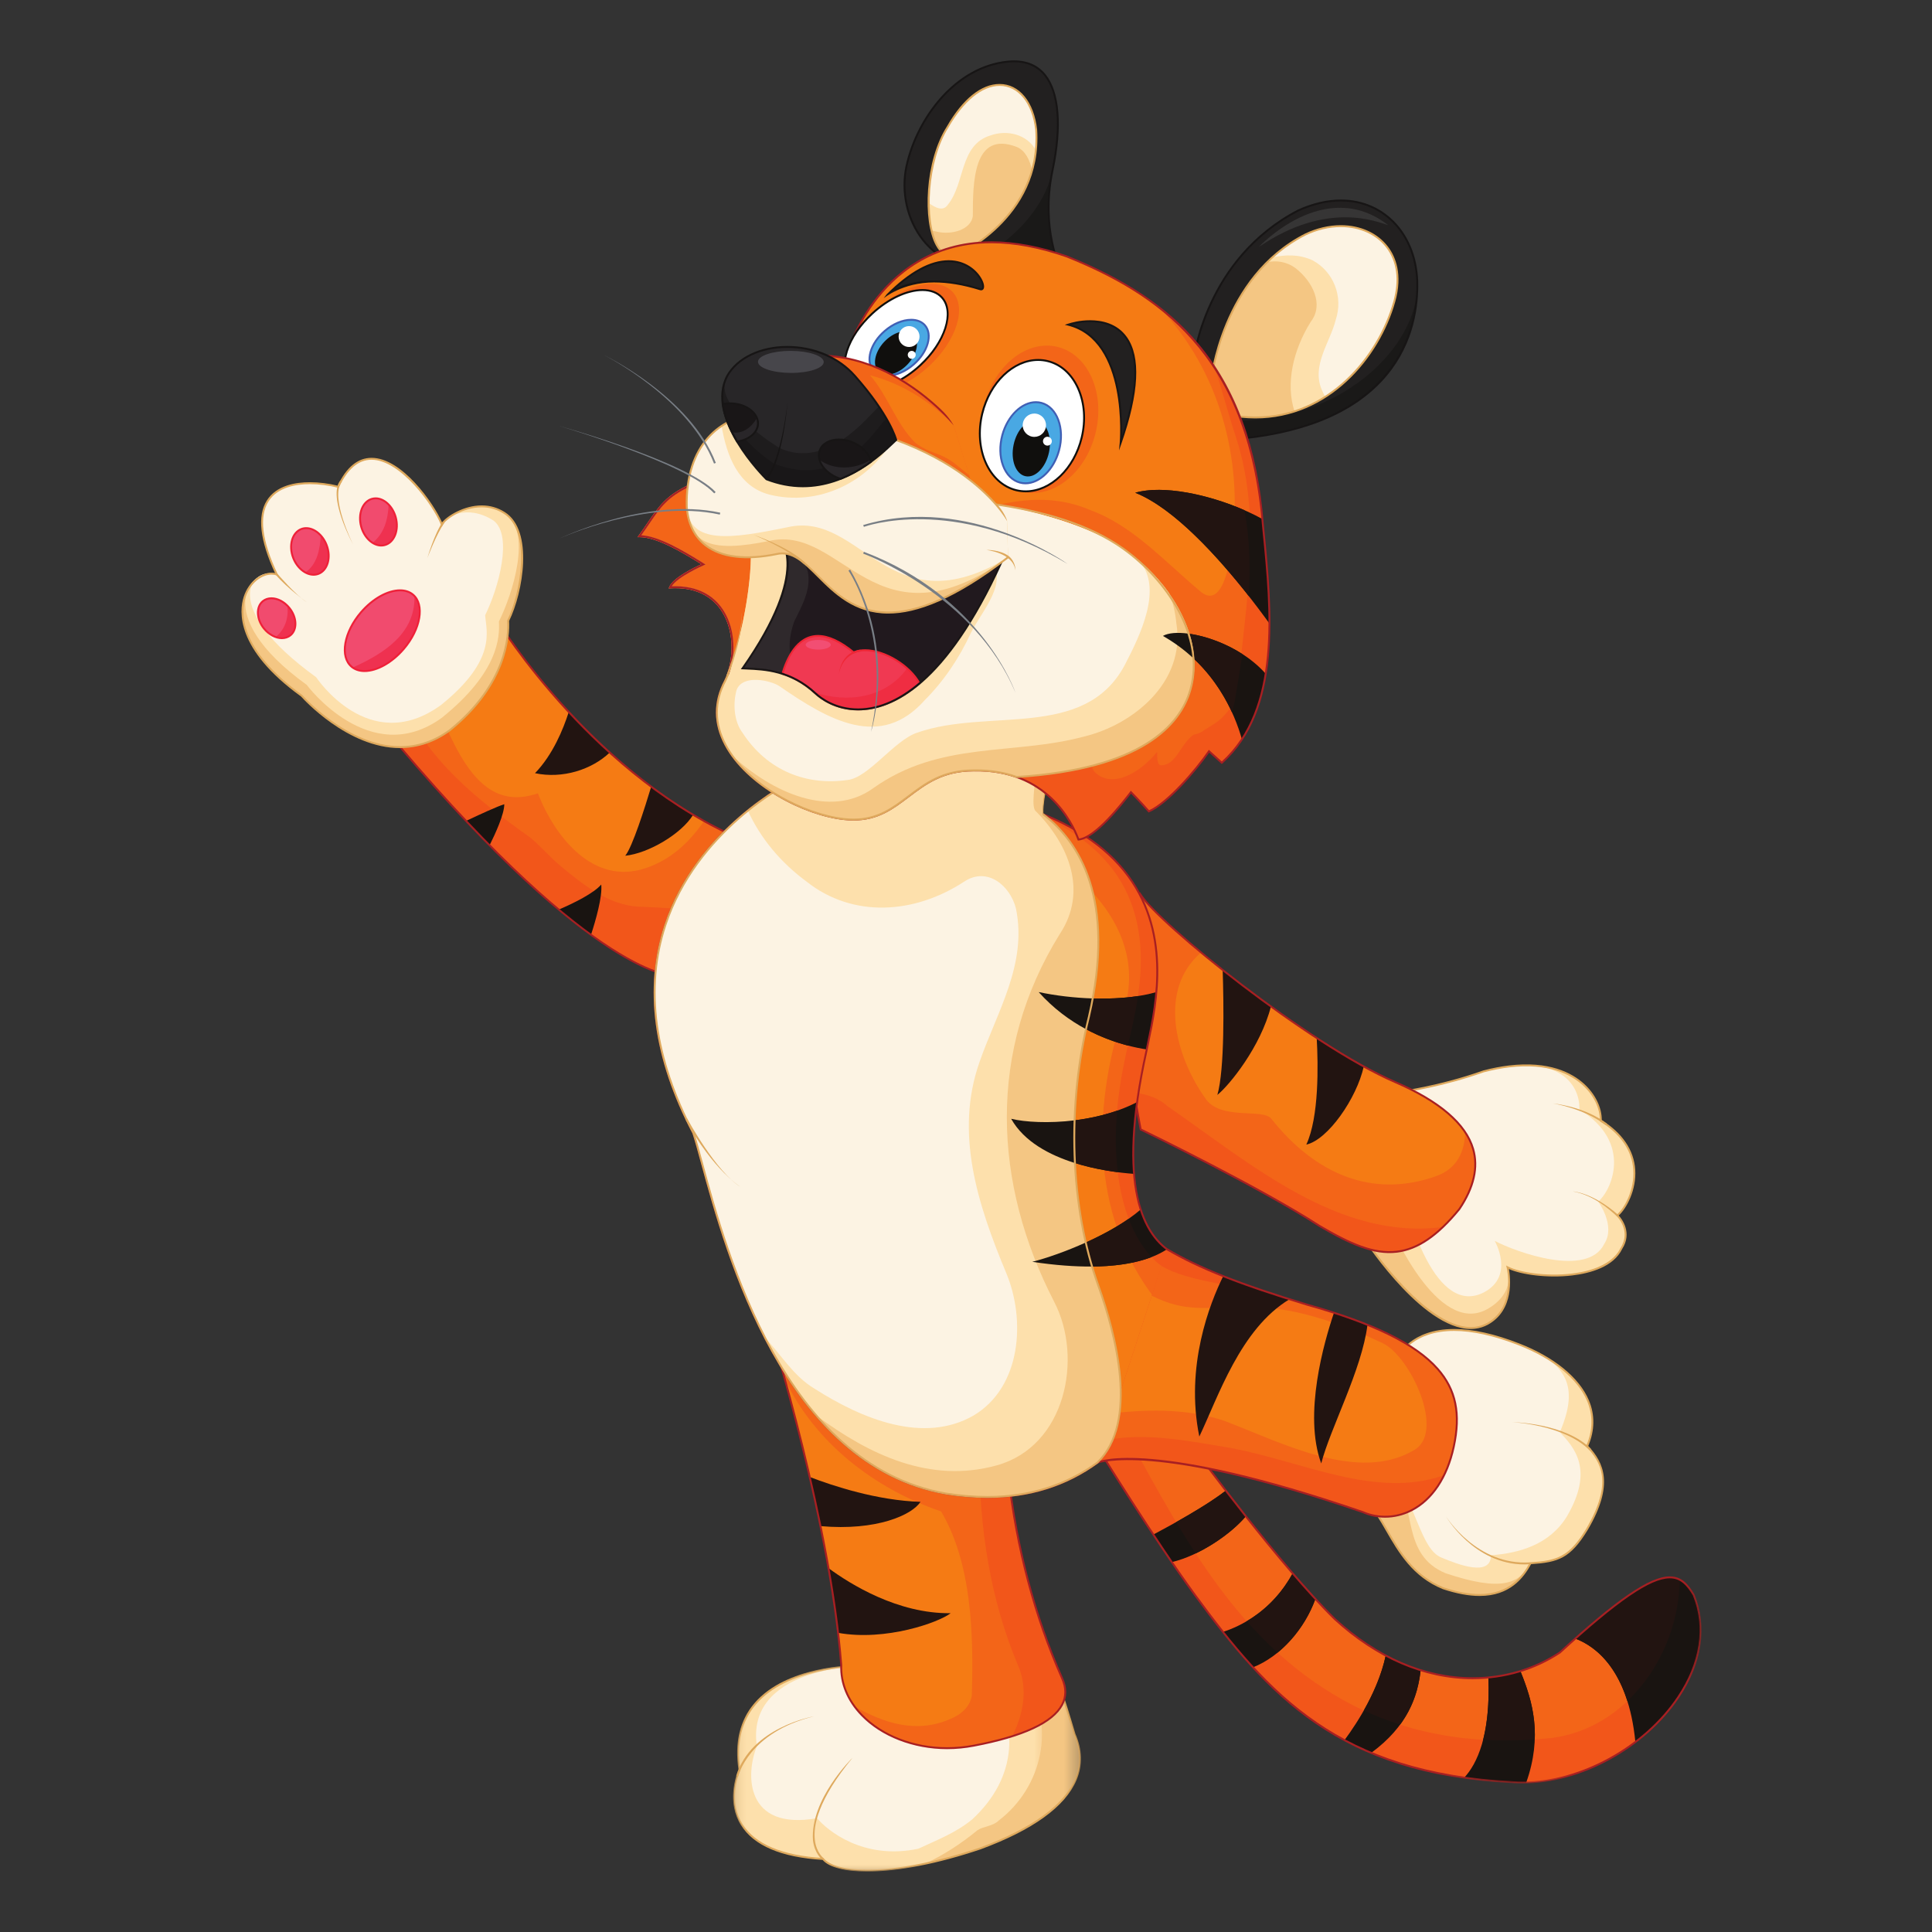 <svg width="128" height="128" viewBox="0 0 128 128" fill="none" xmlns="http://www.w3.org/2000/svg">
<rect x="0" y="0" width="128" height="128" fill="#333333" stroke="none"/>
<path d="M90.434 82.112C90.434 82.112 95.249 89.476 98.539 87.713C100.543 86.617 99.882 83.964 99.882 83.964C101.341 84.728 106.325 84.981 107.419 82.714C108.192 81.51 107.155 80.525 107.155 80.525C108.01 79.825 109.655 76.466 106.058 74.251C106.097 72.453 103.901 69.514 98.294 70.98C95.286 72.047 92.676 72.361 92.676 72.361C92.96 74.719 90.434 82.112 90.434 82.112Z" fill="#F4C683"/>
<path d="M92.148 81.264C92.148 81.264 95.203 88.519 98.492 86.756C100.496 85.661 99.881 83.964 99.881 83.964C101.34 84.728 106.325 84.981 107.418 82.714C108.192 81.51 107.155 80.525 107.155 80.525C108.01 79.825 109.655 76.466 106.057 74.251C106.097 72.453 103.901 69.514 98.294 70.98C95.286 72.047 92.675 72.361 92.675 72.361C92.96 74.719 92.148 81.264 92.148 81.264Z" fill="#FDE0AC"/>
<path d="M93.284 80.25C93.284 80.25 95.064 87.364 98.354 85.601C100.358 84.505 99.03 82.212 99.03 82.212C100.489 82.975 105.198 84.668 106.292 82.401C107.065 81.198 105.884 79.61 105.884 79.61C106.739 78.908 108.24 75.72 104.641 73.505C104.682 71.707 103.099 69.708 98.294 70.98C95.286 72.047 92.676 72.361 92.676 72.361C92.96 74.719 93.284 80.25 93.284 80.25Z" fill="#FCF3E3"/>
<path d="M90.504 82.104C90.795 82.539 94.69 88.271 97.725 87.905C97.999 87.872 98.264 87.788 98.51 87.656C100.447 86.597 99.827 84.005 99.82 83.979L99.785 83.841L99.911 83.908C100.658 84.299 102.449 84.58 104.155 84.375C105.793 84.178 106.932 83.578 107.361 82.687C108.101 81.534 107.121 80.581 107.111 80.571L107.059 80.521L107.115 80.476C107.61 80.07 108.301 78.841 108.21 77.496C108.125 76.236 107.37 75.133 106.024 74.306L105.993 74.286L105.994 74.25C106.012 73.437 105.587 72.557 104.858 71.896C104.074 71.185 102.591 70.403 99.98 70.717C99.448 70.781 98.886 70.891 98.309 71.041C95.59 72.006 93.162 72.36 92.746 72.416C92.975 74.769 90.7 81.525 90.504 82.104ZM97.74 88.031C94.523 88.419 90.549 82.403 90.38 82.147L90.363 82.121L90.373 82.092C90.399 82.018 92.891 74.685 92.613 72.369L92.605 72.305L92.669 72.298C92.694 72.295 95.306 71.972 98.273 70.92C98.86 70.766 99.428 70.656 99.965 70.592C102.623 70.271 104.14 71.073 104.944 71.802C105.689 72.477 106.128 73.377 106.122 74.216C107.484 75.064 108.25 76.195 108.338 77.488C108.428 78.832 107.758 80.068 107.246 80.529C107.446 80.751 108.165 81.67 107.472 82.749C106.899 83.936 105.36 84.358 104.171 84.501C102.523 84.7 100.792 84.447 99.97 84.077C100.07 84.628 100.338 86.802 98.57 87.769C98.31 87.908 98.031 87.996 97.74 88.031Z" fill="#DEA95D"/>
<path d="M75.574 74.827C75.574 74.827 83.346 78.581 87.422 81.222C91.007 83.325 93.409 84.117 96.684 80.106C98.713 77.1 98.1 74.142 92.424 71.686C86.746 69.231 76.668 61.163 75.518 59.195C72.681 60.248 75.574 74.827 75.574 74.827Z" fill="#F2561A"/>
<path d="M92.423 71.686C86.746 69.231 76.668 61.163 75.518 59.195C73.415 59.976 74.461 68.192 75.142 72.389C75.955 72.487 76.773 72.75 77.325 73.27C82.885 77.117 88.696 82.191 95.597 81.291C95.95 80.954 96.311 80.563 96.684 80.106C98.713 77.1 98.1 74.142 92.423 71.686Z" fill="#F36518"/>
<path d="M79.82 72.713C80.776 74.264 83.62 73.409 84.216 74.106C87.088 77.732 90.882 79.453 95.18 77.91C96.567 77.403 97.028 76.271 97.079 75.017C96.302 73.841 94.811 72.719 92.424 71.686C88.776 70.109 83.313 66.216 79.568 63.111C76.743 65.543 77.829 69.887 79.82 72.713Z" fill="#F57B14"/>
<path d="M90.353 70.658C89.366 70.115 88.311 69.473 87.236 68.773C87.336 70.555 87.395 74.005 86.547 75.832C87.969 75.52 89.881 72.776 90.353 70.658Z" fill="#221411"/>
<path d="M84.201 66.688C83.093 65.889 82.011 65.07 81.006 64.275C81.076 66.456 81.144 70.852 80.653 72.542C81.472 71.879 83.52 69.342 84.201 66.688Z" fill="#221411"/>
<path d="M75.63 74.784C76.153 75.038 83.548 78.636 87.457 81.168C89.472 82.351 91.026 83.047 92.537 82.865C93.907 82.7 95.209 81.811 96.634 80.067C97.583 78.66 97.888 77.337 97.537 76.136C97.056 74.489 95.326 73.012 92.398 71.745C86.724 69.291 76.741 61.268 75.492 59.274C72.879 60.42 75.485 74.034 75.63 74.784ZM92.552 82.992C91.006 83.178 89.431 82.473 87.39 81.276C83.362 78.666 75.624 74.922 75.546 74.885L75.518 74.871L75.512 74.84C75.392 74.243 72.642 60.196 75.496 59.136L75.546 59.117L75.573 59.163C76.684 61.064 86.746 69.161 92.449 71.629C95.413 72.91 97.166 74.415 97.659 76.101C98.02 77.339 97.711 78.699 96.737 80.142C95.286 81.918 93.957 82.823 92.552 82.992Z" fill="#A81F22"/>
<path d="M107.112 80.572C106.621 80.123 105.597 79.19 104.211 78.934C104.211 78.934 105.497 78.995 107.198 80.478L107.112 80.572Z" fill="#DEA95D"/>
<path d="M106.39 74.548C104.914 73.415 102.901 73.108 102.88 73.105C102.88 73.105 104.966 73.294 106.468 74.446L106.39 74.548Z" fill="#DEA95D"/>
<mask id="mask0_25_100" style="mask-type:alpha" maskUnits="userSpaceOnUse" x="48" y="110" width="24" height="14">
<path d="M48.4 110.269H71.728V123.998H48.4V110.269Z" fill="black"/>
</mask>
<g mask="url(#mask0_25_100)">
<path d="M57.006 110.376C57.006 110.376 47.911 110.185 48.992 117.245C48.229 119.09 48.102 122.778 54.525 123.16C55.416 124.225 59.296 124.369 64.957 122.46C70.109 120.552 72.525 117.945 71.19 114.892C70.363 112.094 70.105 111.559 70.105 111.559L57.006 110.376Z" fill="#F4C683"/>
</g>
<mask id="mask1_25_100" style="mask-type:alpha" maskUnits="userSpaceOnUse" x="48" y="110" width="22" height="14">
<path d="M48.4 110.269H69.136V123.998H48.4V110.269Z" fill="black"/>
</mask>
<g mask="url(#mask1_25_100)">
<path d="M66.165 120.616C69.07 118.408 69.957 114.291 67.955 111.365L57.006 110.376C57.006 110.376 47.911 110.185 48.992 117.245C48.229 119.09 48.102 122.778 54.525 123.16C55.207 123.975 57.64 124.249 61.281 123.479C62.512 122.902 63.682 122.146 64.766 121.252C65.147 120.997 65.783 120.997 66.165 120.616Z" fill="#FDE0AC"/>
</g>
<path d="M65.484 111.206L57.006 110.376C57.006 110.376 49.368 110.466 50.145 115.704C49.382 117.549 49.368 121.301 54.133 120.461C54.813 121.276 57.203 123.252 60.843 122.482C62.076 121.905 63.336 121.427 64.419 120.532C67.477 117.696 67.484 114.132 65.484 111.206Z" fill="#FCF3E3"/>
<mask id="mask2_25_100" style="mask-type:alpha" maskUnits="userSpaceOnUse" x="48" y="110" width="24" height="14">
<path d="M48.4 110.269H71.728V123.998H48.4V110.269Z" fill="black"/>
</mask>
<g mask="url(#mask2_25_100)">
<path d="M56.937 110.439C56.453 110.439 52.154 110.508 50.088 112.917C49.134 114.027 48.787 115.48 49.055 117.236L49.058 117.253L49.051 117.269C48.855 117.742 48.288 119.399 49.196 120.849C50.03 122.18 51.824 122.936 54.529 123.096L54.557 123.098L54.575 123.119C54.98 123.604 56.004 123.872 57.458 123.872C59.465 123.872 62.121 123.349 64.937 122.4C68.36 121.132 70.47 119.611 71.205 117.881C71.605 116.94 71.58 115.943 71.131 114.917C70.419 112.508 70.127 111.771 70.062 111.619L57.001 110.439C57.001 110.439 56.979 110.439 56.937 110.439ZM57.458 123.998C55.986 123.998 54.937 123.723 54.495 123.222C51.761 123.056 49.942 122.28 49.088 120.917C48.158 119.431 48.72 117.745 48.926 117.237C48.657 115.451 49.016 113.97 49.99 112.834C52.094 110.382 56.448 110.313 56.937 110.313C56.983 110.313 57.008 110.313 57.008 110.313L70.147 111.498L70.162 111.531C70.173 111.554 70.431 112.102 71.251 114.874C71.711 115.926 71.737 116.956 71.323 117.932C70.572 119.694 68.439 121.238 64.978 122.52C62.149 123.474 59.478 123.998 57.458 123.998Z" fill="#DEA95D"/>
</g>
<path d="M44.837 64.674C44.837 64.674 39.495 65.212 25.162 47.884C28.216 44.972 32.625 40.621 32.625 40.621C32.625 40.621 38.986 51.416 49.416 55.742C47.72 59.389 44.837 64.674 44.837 64.674Z" fill="#F2561A"/>
<path d="M32.625 40.621C32.625 40.621 29.48 43.724 26.664 46.443C28.244 50.312 31.686 53.045 35.127 55.488C35.89 56.123 36.399 56.759 37.162 57.395C38.689 58.668 40.342 59.94 42.25 60.067C43.901 60.119 45.509 60.253 47.11 60.388C47.897 58.866 48.749 57.177 49.416 55.742C38.986 51.416 32.625 40.621 32.625 40.621Z" fill="#F36518"/>
<path d="M35.636 52.562C36.781 55.488 39.325 58.668 42.759 57.523C44.48 56.949 45.673 55.793 46.645 54.398C37.87 49.523 32.625 40.621 32.625 40.621C32.625 40.621 30.462 42.756 28.117 45.035C29.874 48.437 31.207 54.077 35.636 52.562Z" fill="#F57B14"/>
<path d="M30.877 54.388C31.414 54.957 31.933 55.496 32.435 56.003C32.831 55.211 33.41 53.938 33.41 53.282C32.964 53.417 31.723 53.989 30.877 54.388Z" fill="#191411"/>
<path d="M45.922 53.982C44.948 53.404 44.02 52.779 43.141 52.126C42.735 53.472 41.895 56.13 41.424 56.695C42.974 56.535 45.154 55.236 45.922 53.982Z" fill="#221411"/>
<path d="M40.389 49.864C39.398 48.969 38.491 48.062 37.677 47.183C37.32 48.303 36.626 50.005 35.445 51.226C37.278 51.615 39.209 50.985 40.389 49.864Z" fill="#221411"/>
<path d="M39.834 58.604C39.314 59.198 38.013 59.836 37.02 60.263C37.794 60.91 38.506 61.464 39.155 61.936C39.466 60.98 39.918 59.41 39.834 58.604Z" fill="#191411"/>
<path d="M25.249 47.889C38.845 64.314 44.314 64.621 44.798 64.612C45.038 64.171 47.719 59.231 49.331 55.775C39.472 51.657 33.184 41.658 32.613 40.722C32.087 41.242 28.078 45.19 25.249 47.889ZM44.781 64.74C44.192 64.74 38.631 64.268 25.114 47.924L25.076 47.878L25.119 47.837C28.137 44.96 32.536 40.619 32.581 40.576L32.638 40.519L32.68 40.589C32.744 40.697 39.15 51.416 49.441 55.683L49.502 55.708L49.474 55.769C47.796 59.376 44.922 64.652 44.892 64.704L44.876 64.734L44.843 64.738C44.843 64.738 44.823 64.74 44.781 64.74Z" fill="#A81F22"/>
<path d="M50.645 86.779C50.645 86.779 54.971 100.264 55.734 110.313C55.607 113.747 59.804 116.545 64.511 115.654C69.218 114.764 71.273 113.239 70.373 111.203C69.473 109.167 67.564 104.461 66.801 97.719C60.95 94.285 50.645 86.779 50.645 86.779Z" fill="#F2561A"/>
<path d="M67.437 110.313C65.597 105.942 64.9 101.26 64.878 96.548C58.946 92.825 50.645 86.779 50.645 86.779C50.645 86.779 54.971 100.264 55.734 110.313C55.607 113.747 59.804 116.545 64.511 115.654C65.471 115.473 66.32 115.265 67.056 115.032C67.835 113.513 68.111 111.829 67.437 110.313Z" fill="#F36518"/>
<path d="M62.984 113.875C63.62 113.619 64.257 113.111 64.384 112.348C64.511 108.277 64.384 103.57 62.349 100.136C57.875 98.611 53.973 95.541 52.001 91.383C53.339 96.205 55.25 103.947 55.734 110.313C55.698 111.307 56.025 112.247 56.621 113.061C58.611 114.186 60.743 114.871 62.984 113.875Z" fill="#F57B14"/>
<path d="M60.984 99.5C58.109 99.412 55.186 98.445 53.652 97.855C53.896 98.911 54.136 100.002 54.362 101.109C58.075 101.441 60.433 100.366 60.984 99.5Z" fill="#221411"/>
<path d="M62.984 106.878C59.481 106.925 56.324 104.948 54.893 103.895C55.146 105.337 55.362 106.779 55.526 108.18C58.687 108.751 62.215 107.483 62.984 106.878Z" fill="#221411"/>
<path d="M50.765 86.944C51.283 88.599 55.09 101 55.798 110.308C55.753 111.495 56.218 112.625 57.142 113.583C58.454 114.946 60.548 115.759 62.745 115.759C62.746 115.759 62.746 115.759 62.746 115.759C63.328 115.759 63.917 115.703 64.499 115.593C67.745 114.979 69.701 114.076 70.313 112.911C70.581 112.399 70.582 111.833 70.315 111.229C68.492 107.109 67.29 102.577 66.741 97.758C61.342 94.585 52.079 87.897 50.765 86.944ZM62.746 115.885C62.746 115.885 62.746 115.885 62.745 115.885C60.515 115.885 58.386 115.058 57.05 113.672C56.103 112.688 55.626 111.526 55.67 110.31C54.917 100.39 50.628 86.933 50.586 86.799L50.526 86.613L50.684 86.728C50.786 86.803 61.052 94.271 66.833 97.665L66.86 97.681L66.864 97.712C67.409 102.53 68.61 107.06 70.43 111.177C70.715 111.819 70.713 112.423 70.425 112.97C69.794 114.171 67.809 115.096 64.523 115.717C63.933 115.829 63.335 115.885 62.746 115.885Z" fill="#A81F22"/>
<path d="M72.271 95.175C72.271 95.175 76.332 101.801 79.171 105.673C83.847 112.051 88.489 117.483 100.192 118.072C106.95 118.581 114.629 111.627 112.213 105.673C111.152 103.895 109.93 103.444 103.344 109.485C99.683 111.902 93.832 112.22 88.425 107.259C84.673 103.57 79.171 96.048 79.171 96.048C75.832 95.493 72.271 95.175 72.271 95.175Z" fill="#F2561A"/>
<path d="M88.935 112.602C93.26 115.019 97.966 115.654 102.8 115.146C107.827 114.504 111.234 109.547 111.284 104.658C110.182 104.087 108.253 104.983 103.344 109.485C99.683 111.902 93.832 112.22 88.425 107.259C84.673 103.57 79.171 96.048 79.171 96.048C77.671 95.799 76.127 95.597 74.88 95.451C78.49 102.002 82.049 108.736 88.935 112.602Z" fill="#F36518"/>
<path d="M112.212 105.673C111.21 103.992 110.062 103.498 104.368 108.561C105.689 109.059 107.876 110.607 108.348 115.413C111.607 112.939 113.619 109.137 112.212 105.673Z" fill="#191411"/>
<path d="M82.539 100.457C82.063 99.855 81.616 99.281 81.213 98.757C79.934 99.76 77.583 101.048 76.41 101.669C76.816 102.284 77.228 102.898 77.635 103.493C79.468 103.067 81.558 101.635 82.539 100.457Z" fill="#191411"/>
<path d="M87.147 105.933C86.656 105.4 86.149 104.827 85.642 104.238C84.269 106.756 82.169 107.749 81.021 108.12C81.662 108.931 82.318 109.716 83.008 110.466C84.846 109.75 86.445 107.901 87.147 105.933Z" fill="#191411"/>
<path d="M94.121 110.655C93.357 110.418 92.583 110.098 91.808 109.685C91.324 111.949 89.989 114.052 89.078 115.286C89.642 115.588 90.232 115.868 90.851 116.127C93.232 114.385 93.928 112.409 94.121 110.655Z" fill="#191411"/>
<path d="M100.729 110.714C100.057 110.921 99.348 111.065 98.611 111.136C98.757 115.005 97.844 116.875 97.01 117.772C98.011 117.913 99.069 118.016 100.192 118.072C100.499 118.095 100.808 118.103 101.118 118.096C102.201 115.033 101.553 112.728 100.729 110.714Z" fill="#191411"/>
<path d="M111.284 104.658C110.261 104.129 108.528 104.861 104.368 108.561C105.399 108.95 106.96 109.979 107.818 112.702C109.965 110.664 111.254 107.649 111.284 104.658Z" fill="#221411"/>
<path d="M82.539 100.457C82.063 99.855 81.616 99.281 81.213 98.757C80.368 99.42 79.056 100.207 77.923 100.844C78.342 101.544 78.772 102.238 79.217 102.919C80.558 102.277 81.834 101.302 82.539 100.457Z" fill="#221411"/>
<path d="M87.147 105.933C86.655 105.4 86.149 104.827 85.642 104.238C84.775 105.826 83.62 106.808 82.596 107.41C83.24 108.136 83.921 108.831 84.644 109.49C85.76 108.579 86.664 107.284 87.147 105.933Z" fill="#221411"/>
<path d="M91.808 109.685C91.526 110.999 90.959 112.258 90.354 113.325C91.145 113.691 91.948 114.002 92.761 114.261C93.653 113.049 93.995 111.805 94.121 110.655C93.357 110.418 92.584 110.098 91.808 109.685Z" fill="#221411"/>
<path d="M100.729 110.714C100.057 110.921 99.348 111.065 98.611 111.136C98.677 112.893 98.525 114.236 98.262 115.265C99.391 115.331 100.533 115.32 101.682 115.242C101.745 113.514 101.276 112.051 100.729 110.714Z" fill="#221411"/>
<mask id="mask3_25_100" style="mask-type:alpha" maskUnits="userSpaceOnUse" x="71" y="94" width="42" height="25">
<path d="M71.986 94.977H112.727V118.304H71.986V94.977Z" fill="black"/>
</mask>
<g mask="url(#mask3_25_100)">
<path d="M72.391 95.25C72.931 96.126 76.614 102.079 79.222 105.636C84.103 112.293 88.746 117.431 100.195 118.008C100.427 118.026 100.664 118.035 100.9 118.035C104.697 118.035 108.9 115.729 111.122 112.43C112.637 110.18 113.003 107.789 112.154 105.697C111.751 105.022 111.335 104.568 110.628 104.568C109.346 104.568 107.18 106.052 103.387 109.532C101.684 110.659 99.672 111.25 97.564 111.25C94.368 111.25 91.194 109.886 88.382 107.307C84.765 103.75 79.46 96.55 79.135 96.105C76.195 95.619 73.053 95.313 72.391 95.25ZM100.9 118.161C100.661 118.161 100.421 118.153 100.187 118.135C88.683 117.556 84.021 112.396 79.119 105.711C76.312 101.88 72.257 95.274 72.216 95.208L72.15 95.1L72.276 95.112C72.311 95.115 75.878 95.436 79.181 95.985L79.206 95.989L79.222 96.01C79.277 96.085 84.764 103.571 88.47 107.214C91.256 109.771 94.401 111.123 97.564 111.123C99.647 111.123 101.634 110.538 103.309 109.433C107.12 105.936 109.311 104.44 110.628 104.44C111.394 104.44 111.838 104.92 112.267 105.641C113.137 107.781 112.766 110.215 111.227 112.501C108.984 115.834 104.736 118.161 100.9 118.161Z" fill="#A81F22"/>
</g>
<path d="M52.426 51.785C52.426 51.785 37.544 59.05 45.94 75.077C47.211 78.893 50.434 96.786 62.645 98.947C69.769 100.093 74.095 96.871 76.977 91.995C78.003 89.785 79.615 84.115 77.712 83.027C75.26 81.626 74.204 77.485 75.96 69.607C76.851 65.155 80.921 51.008 52.426 51.785Z" fill="#F2561A"/>
<path d="M52.426 51.785C52.426 51.785 37.544 59.05 45.94 75.077C47.211 78.893 50.434 96.786 62.645 98.947C69.769 100.093 74.095 96.871 76.977 91.995C78.003 89.785 79.218 85.196 77.315 84.109C74.863 82.707 72.831 77.781 74.586 69.904C75.477 65.451 80.921 51.008 52.426 51.785Z" fill="#F36518"/>
<path d="M74.433 67.063C76.214 61.466 71.254 57.269 66.674 54.978C65.911 54.598 65.147 53.961 64.384 53.579C63.735 53.19 63.185 52.701 62.6 52.299C59.817 51.87 56.462 51.675 52.426 51.785C52.426 51.785 37.544 59.05 45.94 75.077C47.211 78.893 50.434 96.786 62.645 98.947C69.769 100.093 74.095 96.871 76.977 91.995C77.335 91.224 77.715 90.164 77.978 89.064C77.676 88.347 77.465 87.296 76.977 86.613C72.271 81.016 72.271 73.678 74.433 67.063Z" fill="#F57B14"/>
<path d="M77.315 82.765C76.56 82.201 75.965 81.332 75.581 80.125C73.709 81.755 70.315 83.105 68.391 83.599C73.783 84.412 76.267 83.47 77.315 82.765Z" fill="#191411"/>
<path d="M66.992 74.123C68.614 77.011 73.304 77.639 75.144 77.774C75.033 76.444 75.089 74.865 75.34 73.015C72.457 74.511 68.638 74.52 66.992 74.123Z" fill="#191411"/>
<path d="M68.815 65.727C71.307 68.519 74.503 69.308 75.976 69.529C76.165 68.593 76.48 67.255 76.612 65.727C74.508 66.345 71.334 66.259 68.815 65.727Z" fill="#191411"/>
<path d="M76.294 83.284C75.709 82.664 75.186 81.815 74.78 80.745C72.851 82.092 70.065 83.169 68.391 83.599C72.492 84.218 74.909 83.821 76.294 83.284Z" fill="#221411"/>
<path d="M66.992 74.123C68.352 76.545 71.868 77.376 74.053 77.662C73.907 76.453 73.882 75.091 74.011 73.584C71.376 74.504 68.394 74.462 66.992 74.123Z" fill="#221411"/>
<path d="M68.815 65.727C70.738 67.881 73.078 68.842 74.724 69.27C74.928 68.388 75.211 67.255 75.396 65.991C73.397 66.3 70.885 66.164 68.815 65.727Z" fill="#221411"/>
<path d="M52.443 51.848C52.133 52.005 46.184 55.08 44.135 61.327C42.773 65.475 43.4 70.092 45.996 75.047C46.158 75.532 46.343 76.213 46.578 77.075C48.2 83.036 52 96.998 62.657 98.886C63.608 99.039 64.538 99.115 65.418 99.115C70.313 99.115 74.076 96.776 76.923 91.962C77.892 89.871 79.547 84.149 77.681 83.082C75.743 81.975 73.861 78.735 75.898 69.594C75.931 69.427 75.969 69.246 76.009 69.053C76.555 66.45 77.572 61.603 74.415 57.715C71.236 53.802 64.581 51.817 54.633 51.817C53.923 51.817 53.186 51.827 52.443 51.848ZM65.419 99.243C65.418 99.243 65.419 99.243 65.418 99.243C64.532 99.243 63.595 99.165 62.635 99.01C51.899 97.11 48.084 83.093 46.455 77.108C46.221 76.249 46.037 75.569 45.879 75.097C43.271 70.118 42.642 65.469 44.015 61.285C46.126 54.852 52.336 51.759 52.399 51.728L52.425 51.721C53.175 51.701 53.918 51.691 54.633 51.691C64.621 51.691 71.309 53.69 74.513 57.635C77.708 61.569 76.684 66.455 76.134 69.079C76.093 69.272 76.056 69.453 76.022 69.62C74.001 78.688 75.843 81.886 77.744 82.971C79.708 84.094 78.055 89.822 77.035 92.022C74.162 96.883 70.362 99.243 65.419 99.243Z" fill="#A81F22"/>
<path d="M92.687 89.861C92.687 89.861 94.15 86.525 100.637 89.07C103.754 90.278 106.489 92.694 105.154 95.811C106.107 96.828 106.962 98.204 105.154 101.3C104.008 103.189 103.245 103.444 101.4 103.57C100.637 104.97 99.238 106.433 95.613 105.225C92.623 104.016 92.01 100.925 90.599 99.513C91.861 96.447 92.687 89.861 92.687 89.861Z" fill="#F4C683"/>
<path d="M92.687 89.861C92.687 89.861 94.15 86.525 100.637 89.07C103.754 90.278 106.489 92.694 105.154 95.811C106.107 96.828 106.962 98.204 105.154 101.3C104.009 103.189 103.245 103.444 101.4 103.57C100.637 104.97 99.42 105.446 95.794 104.238C92.805 103.029 93.85 99.667 92.44 98.255C93.701 95.189 92.687 89.861 92.687 89.861Z" fill="#FDE0AC"/>
<path d="M92.687 89.861C92.687 89.861 94.15 86.525 100.637 89.07C103.754 90.278 104.68 91.768 103.344 94.884C104.298 95.903 105.627 97.359 103.817 100.455C102.673 102.343 100.627 102.909 98.782 103.037C98.782 104.505 96.587 103.648 95.486 103.189C94.122 102.617 93.85 99.667 92.44 98.255C93.701 95.189 92.687 89.861 92.687 89.861Z" fill="#FCF3E3"/>
<path d="M90.674 99.498C91.143 99.979 91.527 100.645 91.933 101.349C92.75 102.767 93.677 104.373 95.636 105.165C96.52 105.46 97.325 105.61 98.025 105.61C99.989 105.61 100.86 104.428 101.344 103.54L101.362 103.51L101.396 103.508C103.172 103.384 103.951 103.159 105.099 101.268C106.899 98.186 106.046 96.858 105.107 95.854L105.078 95.824L105.095 95.785C105.531 94.768 105.549 93.771 105.15 92.822C104.533 91.353 102.879 90.007 100.614 89.128C99.002 88.497 97.565 88.177 96.339 88.177C93.63 88.177 92.809 89.754 92.748 89.88C92.711 90.172 91.892 96.498 90.674 99.498ZM98.025 105.737C97.311 105.737 96.493 105.584 95.592 105.285C93.589 104.475 92.65 102.848 91.823 101.413C91.412 100.701 91.025 100.029 90.554 99.558L90.524 99.528L90.54 99.489C91.784 96.466 92.616 89.919 92.624 89.853L92.629 89.835C92.636 89.818 93.445 88.049 96.339 88.049C97.58 88.049 99.034 88.372 100.66 89.01C102.957 89.901 104.637 91.273 105.268 92.773C105.676 93.743 105.662 94.761 105.227 95.799C106.255 96.906 106.949 98.351 105.208 101.333C104.037 103.265 103.239 103.506 101.44 103.631C100.936 104.544 100.034 105.737 98.025 105.737Z" fill="#DEA95D"/>
<path d="M72.7 96.905C72.7 96.905 76.213 95.345 90.291 100.179C92.411 101.111 95.411 100.011 96.312 95.863C97.138 92.058 95.888 89.027 86.603 86.44C81.811 84.986 79.267 83.913 77.315 82.765L72.7 96.905Z" fill="#F2561A"/>
<path d="M81.557 95.938C86.306 96.822 91.152 99.335 95.677 97.734C95.94 97.196 96.158 96.576 96.313 95.863C97.139 92.058 95.888 89.027 86.603 86.44C81.811 84.986 78.905 85.022 76.953 83.874L73.176 95.445C75.818 94.848 78.978 95.508 81.557 95.938Z" fill="#F36518"/>
<path d="M81.175 94.157C84.864 95.557 89.962 98.254 93.651 96.092C95.813 94.947 93.453 89.862 91.599 88.985C82.226 84.547 80.624 88.049 76.31 85.845L73.77 93.627C76.309 93.343 78.861 93.353 81.175 94.157Z" fill="#F57B14"/>
<path d="M79.458 95.175C80.692 92.594 82.175 88.035 85.433 86.079C83.67 85.523 82.241 85.023 81.042 84.547C80.152 86.35 78.506 90.513 79.458 95.175Z" fill="#221411"/>
<path d="M87.535 96.956C88.129 94.636 90.225 90.76 90.599 87.772C89.93 87.5 89.193 87.234 88.38 86.973C87.729 88.887 86.335 93.707 87.535 96.956Z" fill="#221411"/>
<path d="M91.767 100.551C91.254 100.551 90.744 100.447 90.266 100.237C76.377 95.469 72.761 96.949 72.725 96.964L72.674 96.847C72.819 96.784 76.371 95.331 90.311 100.119C91.32 100.561 92.474 100.521 93.48 100.007C94.834 99.318 95.817 97.842 96.251 95.85C96.722 93.674 96.399 92.098 95.202 90.737C93.762 89.101 90.943 87.716 86.585 86.502C82.118 85.145 79.423 84.079 77.283 82.82L77.347 82.71C79.479 83.964 82.165 85.027 86.621 86.379C91.002 87.6 93.841 88.998 95.297 90.653C96.524 92.047 96.856 93.658 96.374 95.878C95.934 97.907 94.926 99.414 93.538 100.121C92.976 100.407 92.37 100.551 91.767 100.551Z" fill="#A81F22"/>
<path d="M72.764 85.168C71.18 80.759 70.448 74.145 72.144 67.36C73.982 59.427 71.364 55.661 69.106 53.943C68.804 53.702 70.617 49.385 66.07 49.777C63.179 50.026 56.55 51.672 52.426 51.785C52.426 51.785 37.544 59.05 45.94 75.077C47.211 78.893 50.434 96.786 62.645 98.947C66.899 99.632 70.153 98.758 72.701 96.905C75.47 94.207 73.921 88.385 72.764 85.168Z" fill="#F4C683"/>
<path d="M66.038 97.084C70.617 95.811 71.762 89.96 69.854 86.271C65.783 78.384 65.401 69.607 70.235 61.848C72.063 59.059 70.835 55.979 68.643 53.762C67.946 53.307 69.694 48.072 67.882 47.742C64.814 47.182 57.071 51.658 52.426 51.785C52.426 51.785 37.544 59.05 45.94 75.077C46.841 77.78 48.722 87.548 54.084 93.783C57.617 96.4 61.619 98.305 66.038 97.084Z" fill="#FDE0AC"/>
<path d="M53.953 91.995C57.133 94.03 61.203 95.684 64.511 93.776C67.691 91.868 67.945 87.415 66.674 84.363C64.765 79.783 63.239 75.077 64.893 70.37C66.038 67.063 68.073 63.883 67.31 60.194C66.928 58.668 65.401 57.395 63.875 58.413C60.568 60.575 56.497 60.829 53.445 58.413C51.728 57.148 50.399 55.562 49.544 53.702C45.694 56.806 40.008 63.755 45.939 75.077C46.615 77.106 47.845 83.115 50.683 88.623C51.785 89.797 52.568 91.163 53.953 91.995Z" fill="#FCF3E3"/>
<path d="M72.354 83.912C72.204 83.403 72.065 82.87 71.939 82.317C70.638 82.906 69.337 83.356 68.391 83.599C69.941 83.833 71.249 83.921 72.354 83.912Z" fill="#191411"/>
<path d="M66.992 74.123C67.842 75.637 69.535 76.529 71.219 77.055C71.171 76.136 71.16 75.191 71.191 74.226C69.477 74.437 67.901 74.342 66.992 74.123Z" fill="#191411"/>
<path d="M71.95 68.186C72.011 67.912 72.075 67.635 72.144 67.36C72.24 66.944 72.322 66.542 72.394 66.149C71.172 66.111 69.929 65.963 68.815 65.727C69.801 66.83 70.895 67.62 71.95 68.186Z" fill="#191411"/>
<path d="M52.443 51.848C52.133 52.005 46.184 55.08 44.135 61.327C42.773 65.475 43.4 70.092 45.996 75.047C46.158 75.532 46.343 76.213 46.578 77.075C48.2 83.036 52 96.998 62.657 98.886C63.608 99.039 64.537 99.115 65.417 99.115H65.418C68.162 99.115 70.6 98.355 72.663 96.855C75.39 94.196 73.86 88.404 72.704 85.19C70.827 79.966 70.594 73.295 72.082 67.345C73.881 59.582 71.441 55.802 69.074 53.998C68.992 51.4 71.122 46.82 66.165 46.22C65.46 46.135 53.186 51.827 52.443 51.848ZM65.418 99.243C65.417 99.243 65.417 99.243 65.417 99.243C64.531 99.243 63.595 99.165 62.635 99.01C51.899 97.11 48.084 83.093 46.455 77.108C46.221 76.249 46.037 75.569 45.879 75.097C43.271 70.118 42.642 65.469 44.015 61.285C46.126 54.852 52.336 51.759 52.399 51.728L52.425 51.721C53.175 51.701 65.068 46.056 65.783 46.056C71.829 46.056 69.017 51.632 69.129 53.884L69.145 53.892C71.543 55.717 74.022 59.538 72.205 67.374C70.724 73.302 70.955 79.946 72.824 85.147C73.989 88.39 75.529 94.237 72.744 96.951C70.652 98.474 68.189 99.243 65.418 99.243Z" fill="#DEA95D"/>
<path d="M45.406 74.153L45.518 74.093C45.537 74.128 47.448 77.672 49.109 78.669C49.109 78.669 47.258 77.558 45.406 74.153Z" fill="#DEA95D"/>
<path d="M19.989 46.099C19.989 46.099 25.014 51.854 29.784 48.391C33.536 45.375 33.728 42.16 33.664 41.127C34.555 39.332 35.317 35.181 33.41 33.981C31.629 32.845 29.53 34.245 29.276 34.753C28.576 32.972 24.569 27.587 22.406 32.252C19.989 31.637 15.347 31.764 18.336 38.061C16.619 37.488 13.502 41.418 19.989 46.099Z" fill="#F4C683"/>
<path d="M20.321 45.374C20.321 45.374 24.503 51.014 29.274 47.553C33.026 44.535 33.116 42.213 33.053 41.18C33.944 39.385 35.318 35.181 33.41 33.981C31.629 32.845 29.53 34.245 29.276 34.753C28.576 32.972 24.569 27.587 22.406 32.252C19.989 31.637 15.347 31.764 18.336 38.061C16.619 37.488 13.834 40.693 20.321 45.374Z" fill="#FDE0AC"/>
<path d="M20.944 44.866C20.944 44.866 24.442 50.176 29.212 46.713C32.965 43.697 32.207 41.789 32.143 40.756C33.034 38.961 33.982 35.497 32.71 34.497C30.93 33.361 29.53 34.245 29.276 34.753C28.576 32.972 24.569 27.587 22.406 32.252C19.99 31.637 15.347 31.764 18.336 38.061C16.619 37.488 14.456 40.184 20.944 44.866Z" fill="#FCF3E3"/>
<path d="M17.985 38.069C17.374 38.069 16.587 38.588 16.267 39.581C15.971 40.496 15.745 42.958 20.027 46.047L20.038 46.057C20.067 46.091 23.029 49.436 26.5 49.436C27.652 49.436 28.744 49.067 29.747 48.34C33.547 45.285 33.657 42.05 33.6 41.132L33.599 41.114L33.607 41.099C34.495 39.309 35.218 35.193 33.376 34.035C32.935 33.754 32.443 33.612 31.912 33.612C30.616 33.612 29.503 34.442 29.333 34.781L29.269 34.909L29.216 34.776C28.709 33.485 26.532 30.46 24.616 30.46C23.748 30.46 23.024 31.072 22.464 32.278L22.442 32.326L22.391 32.313C21.787 32.159 21.127 32.075 20.535 32.075C19.614 32.075 18.389 32.274 17.788 33.223C17.152 34.229 17.356 35.847 18.394 38.033L18.457 38.168L18.316 38.12C18.212 38.086 18.1 38.069 17.985 38.069ZM26.5 49.563C23.039 49.563 20.087 46.304 19.947 46.146C15.603 43.01 15.841 40.483 16.145 39.542C16.485 38.491 17.328 37.941 17.985 37.941C18.066 37.941 18.144 37.949 18.221 37.965C17.214 35.799 17.032 34.181 17.681 33.154C18.312 32.157 19.581 31.947 20.535 31.947C21.121 31.947 21.77 32.028 22.372 32.177C22.951 30.953 23.705 30.332 24.616 30.332C26.626 30.332 28.73 33.332 29.288 34.616C29.625 34.175 30.747 33.484 31.912 33.484C32.467 33.484 32.983 33.634 33.444 33.928C35.371 35.14 34.655 39.257 33.729 41.141C33.783 42.097 33.651 45.365 29.825 48.442C28.797 49.187 27.679 49.563 26.5 49.563Z" fill="#DEA95D"/>
<path d="M22.551 31.83L22.65 31.91C21.823 32.932 23.38 36.05 23.396 36.081C23.396 36.081 21.673 32.915 22.551 31.83Z" fill="#DEA95D"/>
<path d="M18.288 38.101L18.385 38.019C18.397 38.033 19.575 39.418 20.321 39.894C20.321 39.894 19.015 38.957 18.288 38.101Z" fill="#DEA95D"/>
<path d="M26.745 43C25.616 44.315 24.068 44.836 23.285 44.166C22.503 43.495 22.784 41.885 23.913 40.57C25.041 39.254 26.59 38.732 27.371 39.403C28.154 40.074 27.873 41.684 26.745 43Z" fill="#EF3150"/>
<path d="M27.459 39.492C27.431 39.462 27.404 39.431 27.371 39.403C26.59 38.732 25.041 39.254 23.913 40.57C22.784 41.885 22.503 43.495 23.285 44.166C23.311 44.188 23.34 44.205 23.367 44.225C25.439 43.302 27.531 41.959 27.459 39.492Z" fill="#F14B6E"/>
<path d="M26.507 39.174C25.697 39.174 24.722 39.725 23.961 40.611C23.423 41.239 23.062 41.952 22.945 42.62C22.83 43.276 22.966 43.809 23.328 44.117C23.541 44.302 23.819 44.395 24.15 44.395C24.961 44.395 25.936 43.844 26.696 42.958C27.8 41.671 28.084 40.098 27.33 39.451C27.116 39.267 26.839 39.174 26.507 39.174ZM24.15 44.522C23.792 44.522 23.478 44.415 23.244 44.214C22.849 43.874 22.698 43.3 22.82 42.599C22.941 41.908 23.311 41.173 23.864 40.528C24.648 39.615 25.661 39.047 26.507 39.047C26.865 39.047 27.178 39.153 27.413 39.355C28.221 40.047 27.942 41.702 26.793 43.041C26.009 43.954 24.996 44.522 24.15 44.522Z" fill="#EE2139"/>
<path d="M28.318 36.966C28.318 36.966 28.779 35.349 29.349 34.545L29.453 34.618C28.893 35.409 28.323 36.95 28.318 36.966Z" fill="#DEA95D"/>
<path d="M26.216 34.26C26.452 35.105 26.133 35.933 25.503 36.11C24.872 36.286 24.168 35.744 23.932 34.899C23.695 34.054 24.015 33.226 24.646 33.049C25.277 32.873 25.979 33.414 26.216 34.26Z" fill="#EF3150"/>
<path d="M25.747 33.423C25.432 33.099 25.026 32.944 24.646 33.049C24.015 33.226 23.695 34.054 23.932 34.899C24.065 35.376 24.347 35.756 24.681 35.966C25.457 35.345 25.71 34.408 25.747 33.423Z" fill="#F14B6E"/>
<path d="M24.889 33.079C24.813 33.079 24.736 33.09 24.663 33.111C24.067 33.278 23.767 34.072 23.993 34.882C24.187 35.576 24.72 36.079 25.258 36.079C25.335 36.079 25.411 36.069 25.485 36.049C26.08 35.882 26.381 35.087 26.154 34.277C25.96 33.584 25.428 33.079 24.889 33.079ZM25.258 36.207C24.663 36.207 24.08 35.664 23.87 34.916C23.625 34.038 23.965 33.173 24.628 32.988C24.712 32.965 24.8 32.953 24.889 32.953C25.484 32.953 26.068 33.495 26.277 34.243C26.523 35.12 26.183 35.985 25.518 36.171C25.434 36.195 25.346 36.207 25.258 36.207Z" fill="#EE2139"/>
<path d="M21.639 36.109C21.954 36.928 21.713 37.782 21.101 38.017C20.491 38.252 19.74 37.778 19.425 36.959C19.11 36.14 19.35 35.285 19.961 35.05C20.573 34.816 21.324 35.289 21.639 36.109Z" fill="#EF3150"/>
<path d="M21.249 35.471C20.883 35.069 20.389 34.886 19.961 35.051C19.35 35.285 19.11 36.14 19.425 36.959C19.594 37.401 19.89 37.74 20.223 37.924C21.003 37.412 21.203 36.409 21.249 35.471Z" fill="#F14B6E"/>
<path d="M20.289 35.054C20.184 35.054 20.081 35.073 19.985 35.11C19.406 35.332 19.183 36.151 19.484 36.937C19.727 37.571 20.258 38.014 20.773 38.014C20.88 38.014 20.982 37.995 21.079 37.957C21.656 37.736 21.881 36.916 21.579 36.131C21.335 35.497 20.805 35.054 20.289 35.054ZM20.773 38.141C20.206 38.141 19.627 37.665 19.365 36.982C19.038 36.132 19.296 35.238 19.939 34.991C20.049 34.948 20.168 34.927 20.289 34.927C20.856 34.927 21.436 35.403 21.698 36.086C22.025 36.936 21.768 37.829 21.125 38.077C21.013 38.119 20.896 38.141 20.773 38.141Z" fill="#EE2139"/>
<path d="M19.172 40.277C19.677 40.901 19.709 41.712 19.243 42.088C18.777 42.465 17.991 42.264 17.486 41.641C16.981 41.016 16.95 40.205 17.416 39.828C17.881 39.452 18.668 39.652 19.172 40.277Z" fill="#EF3150"/>
<path d="M19.037 40.126C18.535 39.623 17.842 39.484 17.416 39.828C16.95 40.205 16.981 41.016 17.486 41.641C17.707 41.913 17.982 42.105 18.26 42.204C18.89 41.699 19.132 40.943 19.037 40.126Z" fill="#F14B6E"/>
<path d="M17.982 39.702C17.78 39.702 17.598 39.763 17.455 39.878C17.018 40.231 17.053 41.005 17.535 41.6C17.842 41.979 18.279 42.215 18.677 42.215C18.879 42.215 19.061 42.154 19.204 42.039C19.641 41.685 19.605 40.912 19.124 40.316C18.817 39.938 18.38 39.702 17.982 39.702ZM18.677 42.343C18.236 42.343 17.772 42.094 17.437 41.68C16.91 41.03 16.883 40.177 17.375 39.779C17.541 39.645 17.751 39.574 17.982 39.574C18.423 39.574 18.888 39.822 19.222 40.236C19.748 40.886 19.776 41.74 19.284 42.138C19.118 42.272 18.908 42.343 18.677 42.343Z" fill="#EE2139"/>
<path d="M54.489 123.212C54.468 123.196 53.978 122.833 53.862 121.938C53.657 119.195 56.483 116.458 56.483 116.458C54.197 119.229 53.865 120.959 53.989 121.922C54.097 122.763 54.559 123.105 54.563 123.108L54.489 123.212Z" fill="#DEA95D"/>
<path d="M48.899 117.696L48.775 117.668C49.755 114.425 53.918 113.714 53.918 113.714C49.604 114.772 48.906 117.666 48.899 117.696Z" fill="#DEA95D"/>
<path d="M105.32 96.092C103.661 94.394 100.224 94.222 100.189 94.221C100.189 94.221 103.717 94.27 105.411 96.003L105.32 96.092Z" fill="#DEA95D"/>
<path d="M101.012 103.648C97.633 103.648 95.794 100.455 95.794 100.455C95.814 100.488 97.852 103.759 101.396 103.508L101.405 103.634C101.271 103.643 101.141 103.648 101.012 103.648Z" fill="#DEA95D"/>
<path d="M60.897 10.075C60.897 10.075 63.75 5.072 67.972 6.853C66.936 6.81 63.847 7.064 60.897 10.075Z" fill="#363535"/>
<path d="M70.294 17.885C70.294 17.885 68.905 15.241 69.731 11.284C70.559 7.327 70.072 3.765 66.785 4.083C63.499 4.402 60.828 7.562 60.064 10.974C59.301 14.387 61.676 18.712 66.785 17.631C68.969 17.503 70.294 17.885 70.294 17.885Z" fill="#1A1918"/>
<path d="M69.732 11.284C70.559 7.327 70.072 3.765 66.786 4.083C63.499 4.402 60.828 7.562 60.065 10.974C59.504 13.483 60.638 16.483 63.307 17.469C64.269 17.824 68.906 15.241 69.732 11.284Z" fill="#222020"/>
<path d="M67.667 17.541C68.966 17.541 69.858 17.716 70.179 17.791C69.923 17.22 68.947 14.729 69.67 11.271C70.275 8.371 70.099 6.145 69.174 5.005C68.629 4.336 67.826 4.046 66.791 4.146C63.346 4.48 60.831 7.841 60.126 10.988C59.745 12.69 60.165 14.565 61.219 15.881C61.896 16.728 63.144 17.736 65.244 17.736C65.244 17.736 65.244 17.736 65.245 17.736C65.732 17.736 66.246 17.679 66.772 17.568C67.078 17.55 67.376 17.541 67.667 17.541ZM70.42 17.987L70.276 17.946C70.267 17.944 69.291 17.668 67.667 17.668C67.379 17.668 67.083 17.676 66.789 17.695C66.264 17.806 65.741 17.864 65.245 17.864C65.244 17.864 65.244 17.864 65.244 17.864C63.094 17.863 61.814 16.829 61.119 15.961C60.041 14.616 59.614 12.699 60.003 10.96C60.716 7.768 63.273 4.359 66.779 4.02C67.857 3.916 68.7 4.221 69.272 4.925C70.223 6.096 70.408 8.358 69.794 11.297C68.981 15.187 70.337 17.829 70.35 17.855L70.42 17.987Z" fill="#171515"/>
<path d="M63.23 16.995C63.23 16.995 69.032 14.577 68.65 8.598C68.27 5.164 65.193 4.21 62.788 8.408C60.954 11.284 61.117 17.185 63.23 16.995Z" fill="#F4C683"/>
<path d="M68.65 8.598C68.27 5.164 65.193 4.21 62.788 8.408C61.612 10.254 61.257 13.346 61.713 15.274C61.824 15.301 61.933 15.323 62.036 15.341C63.053 15.596 64.326 15.214 64.453 14.323C64.453 12.16 64.453 8.598 67.379 9.743C67.921 9.976 68.227 10.588 68.383 11.287C68.607 10.486 68.714 9.592 68.65 8.598Z" fill="#FDE0AC"/>
<path d="M62.799 13.559C63.944 12.16 63.563 9.617 65.598 8.981C66.738 8.566 68.047 8.911 68.63 9.948C68.672 9.52 68.681 9.071 68.65 8.598C68.27 5.164 65.193 4.21 62.788 8.408C61.939 9.74 61.519 11.722 61.522 13.446C62.002 13.787 62.493 14.019 62.799 13.559Z" fill="#FCF3E3"/>
<path d="M66.226 5.69C65.078 5.69 63.844 6.692 62.843 8.439C61.425 10.665 61.258 14.634 62.119 16.204C62.385 16.689 62.726 16.935 63.132 16.935C63.133 16.935 63.133 16.935 63.133 16.935C63.16 16.935 63.187 16.934 63.216 16.932C63.472 16.821 68.955 14.358 68.588 8.603C68.391 6.834 67.464 5.69 66.226 5.69ZM63.133 17.063H63.132C62.682 17.063 62.293 16.787 62.008 16.265C61.112 14.632 61.272 10.67 62.735 8.375C63.773 6.561 65.014 5.562 66.226 5.562C67.533 5.562 68.51 6.752 68.714 8.592C69.095 14.55 63.314 17.028 63.255 17.053L63.237 17.058C63.201 17.061 63.166 17.063 63.133 17.063Z" fill="#DEA95D"/>
<path d="M79.081 23.848C79.081 23.848 79.782 17.185 86.014 13.941C90.53 11.906 93.901 14.88 93.901 18.894C93.901 22.91 91.622 28.363 81.499 29.118C79.59 25.327 79.081 23.848 79.081 23.848Z" fill="#1A1918"/>
<path d="M79.081 23.848C79.081 23.848 79.782 17.185 86.014 13.941C90.53 11.906 93.901 14.88 93.901 18.894C93.901 22.91 88.918 28.2 81.047 27.86C79.139 24.068 79.081 23.848 79.081 23.848Z" fill="#222020"/>
<path d="M79.146 23.84C79.201 23.997 79.762 25.523 81.536 29.052C92.637 28.207 93.837 21.67 93.837 18.894C93.837 15.68 91.735 13.347 88.837 13.347C87.942 13.347 87.002 13.567 86.04 14C80.05 17.117 79.187 23.497 79.146 23.84ZM81.46 29.185L81.442 29.147C79.554 25.395 79.025 23.884 79.02 23.869L79.016 23.855L79.017 23.841C79.024 23.774 79.793 17.107 85.985 13.886C86.965 13.443 87.924 13.219 88.837 13.219C91.808 13.219 93.964 15.607 93.964 18.894C93.964 20.625 93.544 23.135 91.543 25.272C89.43 27.527 86.053 28.842 81.503 29.181L81.46 29.185Z" fill="#171515"/>
<path d="M80.226 25.307C80.226 25.307 80.861 18.394 86.49 15.532C89.831 13.941 93.519 15.914 92.375 19.984C91.23 24.055 87.222 28.655 81.307 27.468C80.735 25.899 80.226 25.307 80.226 25.307Z" fill="#F4C683"/>
<path d="M86.49 15.532C85.498 16.036 84.661 16.668 83.955 17.364C84.587 17.244 85.248 17.339 85.823 17.758C86.968 18.648 87.732 20.174 86.841 21.319C85.661 23.209 85.163 25.437 85.767 27.254C89.224 26.144 91.547 22.925 92.375 19.984C93.519 15.914 89.831 13.941 86.49 15.532Z" fill="#FDE0AC"/>
<path d="M92.375 19.984C93.519 15.914 89.831 13.941 86.49 15.532C85.649 15.96 84.92 16.48 84.286 17.053C85.167 16.87 86.067 16.833 86.968 17.249C88.368 18.012 89.003 19.666 88.495 21.193C88.113 22.718 86.841 24.245 87.604 25.899C87.663 26.038 87.732 26.166 87.806 26.288C90.14 24.793 91.722 22.302 92.375 19.984Z" fill="#FCF3E3"/>
<path d="M81.355 27.412C81.967 27.533 82.579 27.595 83.173 27.595C87.979 27.595 91.28 23.64 92.313 19.967C92.708 18.562 92.55 17.334 91.854 16.417C91.194 15.545 90.092 15.045 88.831 15.045C88.065 15.045 87.265 15.233 86.517 15.589C81.156 18.314 80.343 24.823 80.292 25.287C80.388 25.407 80.843 26.018 81.355 27.412ZM83.173 27.721C82.56 27.721 81.928 27.657 81.295 27.53L81.26 27.523L81.248 27.489C80.688 25.953 80.183 25.354 80.178 25.348L80.16 25.328L80.163 25.301C80.169 25.232 80.866 18.32 86.462 15.475C87.227 15.111 88.046 14.918 88.831 14.918C90.132 14.918 91.271 15.437 91.956 16.34C92.458 17.003 92.949 18.177 92.436 20.001C91.39 23.72 88.045 27.721 83.173 27.721Z" fill="#DEA95D"/>
<path d="M55.931 23.991C55.931 23.991 58.729 12.796 70.687 16.995C77.301 19.666 82.771 23.864 83.66 34.676C84.17 39.891 85.018 46.888 80.947 50.535C80.1 49.771 80.1 49.771 80.1 49.771C79.166 51.128 77.301 53.248 76.114 53.756C75.52 53.078 74.926 52.484 74.926 52.484C74.332 53.248 72.552 55.537 71.449 55.622C70.771 53.756 68.821 50.958 64.495 51.043C60.34 51.043 59.832 54.69 55.931 54.266C52.029 53.841 45.584 49.771 48.043 45.106C49.146 42.901 48.553 38.662 44.397 38.916C44.651 38.238 46.602 37.389 46.602 37.389C45.245 36.542 43.549 35.524 42.362 35.524C43.973 33.319 43.888 32.471 48.722 31.114C55.252 28.486 55.931 23.991 55.931 23.991Z" fill="#F2561A"/>
<path d="M71.704 48.414C72.34 48.414 71.958 50.704 72.594 51.213C73.739 52.23 75.52 51.213 76.664 49.814C76.664 50.194 76.664 50.704 76.919 50.704C77.937 50.704 78.191 49.304 79.082 48.669C79.209 48.669 79.59 48.541 79.718 48.414C80.1 48.16 80.608 47.905 80.99 47.523C81.499 47.015 82.007 46.252 82.007 45.616C82.516 40.019 83.66 34.422 81.881 28.951C81.38 27.454 80.978 25.859 80.461 24.315C78.061 20.66 74.572 18.563 70.687 16.995C58.729 12.796 55.931 23.991 55.931 23.991C55.931 23.991 55.252 28.486 48.722 31.114C43.888 32.471 43.973 33.319 42.362 35.524C43.549 35.524 45.245 36.542 46.602 37.389C46.602 37.389 44.651 38.238 44.397 38.916C48.553 38.662 49.146 42.901 48.043 45.106C45.584 49.771 52.029 53.841 55.931 54.266C57.84 54.473 58.937 53.705 60.045 52.867C62.865 49.513 67.386 47.845 71.704 48.414Z" fill="#F36518"/>
<path d="M61.782 34.803C65.09 33.658 68.651 32.259 72.213 33.786C75.011 34.803 77.046 37.093 79.463 39.128C80.99 40.527 81.499 37.22 81.626 36.075C82.389 30.294 80.719 24.514 76.859 20.417C75.019 18.972 72.918 17.896 70.687 16.995C58.729 12.796 55.931 23.991 55.931 23.991C55.931 23.991 55.543 26.554 52.541 28.941C55.362 30.479 57.988 32.243 60.51 34.422C60.892 34.676 61.274 34.93 61.782 34.803Z" fill="#F57B14"/>
<path d="M77.046 42.132C80.502 44.098 81.813 47.309 82.278 48.979C83.11 47.711 83.592 46.22 83.848 44.629C81.854 42.38 78.147 41.493 77.046 42.132Z" fill="#191411"/>
<path d="M82.311 43.333C80.334 42.061 77.903 41.636 77.046 42.132C79.484 43.519 80.854 45.525 81.613 47.173C81.753 46.773 81.828 46.364 81.88 45.996C82.033 45.105 82.181 44.217 82.311 43.333Z" fill="#221411"/>
<path d="M75.214 32.645C78.493 33.948 82.341 38.868 84.098 41.304C84.109 39.027 83.86 36.715 83.66 34.676C83.652 34.578 83.643 34.483 83.635 34.385C81.138 33.008 77.365 32.025 75.214 32.645Z" fill="#191411"/>
<path d="M82.451 33.804C80.056 32.753 77.046 32.116 75.214 32.645C77.801 33.674 80.743 36.955 82.733 39.489C82.85 37.586 82.798 35.694 82.451 33.804Z" fill="#221411"/>
<path d="M64.687 50.977C69.391 50.977 71.068 54.418 71.493 55.553C72.571 55.41 74.302 53.184 74.876 52.445L74.921 52.388L74.972 52.439C74.978 52.445 75.553 53.022 76.131 53.679C77.326 53.137 79.166 51.015 80.047 49.735L80.088 49.675L80.947 50.448C84.807 46.94 84.166 40.447 83.651 35.227L83.598 34.682C82.666 23.376 76.537 19.426 70.662 17.054C68.891 16.432 67.215 16.116 65.682 16.116C61.697 16.116 59.275 18.261 57.944 20.06C56.502 22.011 55.998 23.986 55.992 24.006C55.986 24.046 55.234 28.561 48.746 31.173C44.627 32.33 44.093 33.116 43.028 34.682C42.868 34.918 42.688 35.181 42.485 35.464C43.649 35.526 45.234 36.459 46.636 37.336L46.738 37.4L46.627 37.448C46.609 37.456 44.873 38.217 44.502 38.847C44.585 38.843 44.668 38.841 44.749 38.841C46.561 38.841 47.494 39.734 47.956 40.483C48.853 41.933 48.708 43.921 48.101 45.135C47.373 46.515 47.38 47.921 48.122 49.315C49.53 51.962 53.275 53.912 55.938 54.202C56.144 54.225 56.348 54.236 56.543 54.236H56.544C58.134 54.236 59.108 53.498 60.14 52.717C61.267 51.863 62.433 50.979 64.495 50.979C64.559 50.978 64.623 50.977 64.687 50.977ZM71.406 55.689L71.389 55.645C70.998 54.565 69.332 51.012 64.497 51.106C62.476 51.106 61.327 51.976 60.217 52.818C59.167 53.612 58.176 54.363 56.544 54.363H56.543C56.344 54.363 56.135 54.352 55.924 54.328C53.228 54.036 49.437 52.059 48.01 49.375C47.248 47.941 47.239 46.495 47.988 45.077C48.578 43.896 48.721 41.961 47.849 40.55C47.157 39.432 45.959 38.884 44.401 38.98L44.303 38.985L44.338 38.894C44.566 38.285 46.045 37.573 46.467 37.38C45.056 36.501 43.476 35.587 42.362 35.587H42.237L42.311 35.486C42.543 35.168 42.744 34.872 42.922 34.611C44.005 33.02 44.548 32.22 48.706 31.053C55.121 28.469 55.861 24.026 55.868 23.981C55.874 23.956 56.385 21.956 57.842 19.984C59.19 18.161 61.643 15.989 65.682 15.989C67.23 15.989 68.92 16.307 70.707 16.934C74.604 18.508 77.356 20.353 79.369 22.741C81.885 25.726 83.309 29.628 83.724 34.671L83.778 35.215C84.297 40.483 84.944 47.038 80.99 50.581L80.947 50.62L80.111 49.866C79.195 51.18 77.337 53.302 76.139 53.815L76.096 53.833L76.066 53.799C75.58 53.243 75.088 52.739 74.932 52.581C74.299 53.394 72.558 55.601 71.454 55.686L71.406 55.689Z" fill="#A81F22"/>
<path d="M74.423 36.356C67.278 31.567 47.667 31.923 47.413 32.601C51.568 32.347 49.146 42.901 48.043 45.106C45.584 49.771 52.029 53.841 55.931 54.266C59.832 54.69 60.34 51.043 64.495 51.043C65.599 51.022 66.546 51.188 67.359 51.478C83.041 50.482 80.476 40.414 74.423 36.356Z" fill="#F4C683"/>
<path d="M57.838 52.23C62.291 49.05 67.125 50.068 71.831 48.795C75.011 48.033 78.573 45.234 77.937 41.291C77.868 40.605 77.724 39.92 77.448 39.294C76.644 38.161 75.6 37.144 74.423 36.356C67.278 31.567 47.667 31.923 47.413 32.601C51.568 32.347 49.146 42.901 48.043 45.106C47.096 46.904 47.471 48.614 48.513 50.06C51.139 52.507 55.033 54.25 57.838 52.23Z" fill="#FDE0AC"/>
<path d="M75.494 37.172C75.152 36.88 74.795 36.606 74.423 36.356C71.142 34.157 65.233 33.043 59.777 32.547C62.059 33.483 64.02 34.994 65.598 36.965C66.871 38.62 65.09 40.401 64.326 41.926C63.563 43.581 62.545 45.106 61.274 46.378C58.347 49.686 54.937 47.744 51.631 45.455C51.083 45.09 49.199 44.64 48.798 45.72C48.55 46.636 48.629 47.794 49.189 48.541C50.842 51.085 53.457 52.06 56.128 51.679C57.528 51.552 59.237 49.05 60.764 48.541C65.471 46.888 71.831 49.05 74.503 44.089C75.581 42.022 77.046 38.98 75.494 37.172Z" fill="#FCF3E3"/>
<path d="M77.046 42.132C77.819 42.572 78.485 43.075 79.058 43.608C79.012 43.064 78.897 42.518 78.724 41.977C77.997 41.882 77.392 41.931 77.046 42.132Z" fill="#191411"/>
<path d="M44.749 38.841C46.562 38.841 47.495 39.734 47.957 40.483C48.853 41.933 48.708 43.921 48.101 45.135C47.373 46.515 47.38 47.921 48.122 49.315C49.53 51.962 53.275 53.912 55.938 54.202C56.144 54.225 56.349 54.236 56.544 54.236C58.134 54.236 59.108 53.498 60.14 52.717C61.267 51.863 62.433 50.979 64.495 50.979C64.559 50.978 64.623 50.977 64.686 50.977C65.65 50.977 66.552 51.124 67.368 51.413C75.615 50.887 78.141 48 78.807 45.672C79.802 42.187 77.213 38.426 74.385 36.407C69.873 33.184 62.25 32.915 55.458 32.915C54.994 32.915 54.538 32.916 54.09 32.917C53.661 32.918 53.24 32.919 52.83 32.919C49.647 32.919 46.913 32.868 45.705 32.232C44.222 32.925 43.745 33.627 43.027 34.684C42.867 34.919 42.688 35.181 42.485 35.464C43.649 35.526 45.234 36.459 46.636 37.336L46.738 37.4L46.627 37.448C46.609 37.456 44.873 38.217 44.502 38.847C44.585 38.843 44.668 38.841 44.749 38.841ZM56.544 54.363C56.344 54.363 56.135 54.352 55.924 54.328C53.228 54.036 49.437 52.059 48.01 49.375C47.248 47.941 47.239 46.495 47.988 45.077C48.578 43.896 48.721 41.961 47.849 40.549C47.157 39.431 45.959 38.884 44.401 38.98L44.303 38.985L44.338 38.894C44.566 38.285 46.045 37.573 46.467 37.38C45.056 36.501 43.476 35.587 42.362 35.587H42.237L42.311 35.486C42.543 35.169 42.744 34.873 42.921 34.612C43.657 33.531 44.143 32.816 45.68 32.102L45.709 32.089L45.737 32.104C46.903 32.74 49.639 32.793 52.83 32.793C53.24 32.793 53.661 32.792 54.09 32.79C54.538 32.789 54.994 32.788 55.458 32.788C62.269 32.788 69.916 33.06 74.46 36.304C77.322 38.348 79.942 42.161 78.929 45.706C78.252 48.076 75.695 51.012 67.363 51.541L67.35 51.542L67.337 51.538C66.48 51.231 65.53 51.086 64.497 51.106C62.476 51.106 61.327 51.976 60.217 52.818C59.168 53.612 58.176 54.363 56.544 54.363Z" fill="#DEA95D"/>
<path d="M48.286 44.697C48.727 43.48 48.752 41.77 47.957 40.483C47.495 39.734 46.562 38.841 44.749 38.841C44.668 38.841 44.585 38.843 44.502 38.847C44.873 38.217 46.609 37.456 46.627 37.448L46.738 37.4L46.636 37.336C45.234 36.459 43.649 35.526 42.485 35.464C42.688 35.181 42.867 34.919 43.027 34.684C43.745 33.627 44.222 32.925 45.705 32.232C45.902 32.335 46.142 32.423 46.416 32.499C46.389 32.443 46.358 32.391 46.325 32.34C46.1 32.272 45.902 32.194 45.737 32.104L45.709 32.089L45.68 32.102C44.143 32.816 43.657 33.531 42.921 34.612C42.744 34.873 42.543 35.169 42.311 35.486L42.237 35.587H42.362C43.476 35.587 45.056 36.501 46.467 37.38C46.045 37.573 44.566 38.285 44.338 38.894L44.303 38.985L44.401 38.98C45.959 38.884 47.157 39.431 47.849 40.549C48.592 41.753 48.597 43.337 48.217 44.51C48.173 44.642 48.279 44.708 48.286 44.697Z" fill="#A81F22"/>
<path d="M61.541 24.269C59.714 25.953 57.459 26.478 56.502 25.44C55.544 24.402 56.248 22.196 58.073 20.511C59.899 18.828 62.156 18.303 63.112 19.34C64.07 20.378 63.366 22.585 61.541 24.269Z" fill="#F36518"/>
<path d="M60.959 24.208C59.29 25.748 57.227 26.228 56.353 25.279C55.477 24.33 56.121 22.312 57.789 20.773C59.459 19.233 61.522 18.754 62.396 19.702C63.272 20.651 62.628 22.668 60.959 24.208Z" fill="white"/>
<path d="M61.119 19.279C60.107 19.279 58.879 19.855 57.833 20.82C57.034 21.557 56.446 22.426 56.177 23.267C55.913 24.096 55.992 24.795 56.399 25.235C56.681 25.541 57.106 25.702 57.629 25.702C58.642 25.702 59.87 25.126 60.916 24.161C62.557 22.648 63.2 20.666 62.349 19.746C62.068 19.44 61.643 19.279 61.119 19.279ZM57.629 25.83C57.069 25.83 56.612 25.655 56.306 25.323C55.866 24.846 55.778 24.103 56.056 23.229C56.331 22.367 56.931 21.478 57.747 20.726C58.815 19.74 60.075 19.151 61.119 19.151C61.679 19.151 62.137 19.327 62.444 19.66C63.341 20.632 62.695 22.694 61.002 24.255C59.934 25.241 58.673 25.83 57.629 25.83Z" fill="#100F0D"/>
<path d="M60.531 24.146C59.586 24.967 58.389 25.138 57.858 24.527C57.327 23.916 57.663 22.755 58.607 21.934C59.552 21.113 60.749 20.942 61.28 21.553C61.811 22.164 61.476 23.325 60.531 24.146Z" fill="#49A8E3"/>
<path d="M60.369 21.25C59.82 21.25 59.177 21.524 58.649 21.982C58.202 22.371 57.879 22.849 57.741 23.327C57.605 23.796 57.664 24.207 57.906 24.485C58.102 24.711 58.4 24.831 58.769 24.831C59.319 24.831 59.962 24.556 60.489 24.099C61.406 23.301 61.739 22.178 61.232 21.595C61.037 21.369 60.738 21.25 60.369 21.25ZM58.769 24.957C58.363 24.957 58.032 24.823 57.811 24.569C57.538 24.256 57.471 23.803 57.618 23.291C57.763 22.79 58.099 22.291 58.566 21.886C59.124 21.401 59.781 21.123 60.369 21.123C60.776 21.123 61.108 21.258 61.328 21.511C61.881 22.147 61.543 23.351 60.573 24.194C60.015 24.679 59.357 24.957 58.769 24.957Z" fill="#3F5FB5"/>
<path d="M60.148 24.121C59.515 24.801 58.648 25.025 58.214 24.621C57.779 24.216 57.94 23.336 58.574 22.656C59.208 21.975 60.074 21.75 60.508 22.155C60.942 22.561 60.781 23.44 60.148 24.121Z" fill="#100F0D"/>
<path d="M60.736 22.769C60.474 23.049 60.036 23.065 59.757 22.803C59.476 22.543 59.461 22.105 59.721 21.826C59.982 21.545 60.42 21.53 60.7 21.79C60.981 22.05 60.996 22.49 60.736 22.769Z" fill="white"/>
<path d="M60.597 23.689C60.498 23.796 60.332 23.802 60.225 23.703C60.119 23.603 60.113 23.437 60.212 23.331C60.312 23.225 60.477 23.219 60.584 23.318C60.69 23.416 60.696 23.583 60.597 23.689Z" fill="white"/>
<path d="M63.181 28.186C63.181 28.186 56.968 20.406 49.199 25.009C48.128 25.687 56.524 30.587 64.919 33.776L63.181 28.186Z" fill="#F36518"/>
<path d="M63.23 30.69C63.283 30.733 64.156 31.435 64.206 31.48L63.181 28.186C63.181 28.186 61.059 25.737 57.642 24.866C58.831 26.214 59.348 28.044 60.636 29.333C61.654 30.096 62.213 29.927 63.23 30.69Z" fill="#F57B14"/>
<path d="M64.897 33.836C57.021 30.843 49.162 26.36 49.044 25.199C49.033 25.096 49.075 25.011 49.164 24.955C53.205 22.561 56.828 23.547 59.158 24.795C60.514 25.522 61.599 26.42 62.316 27.098C62.931 27.679 63.181 28.186 63.181 28.186C63.166 28.167 61.592 26.243 59.094 24.905C56.795 23.674 53.217 22.701 49.231 25.063C49.184 25.093 49.165 25.131 49.17 25.186C49.282 26.291 57.251 30.794 64.942 33.716L64.897 33.836Z" fill="#A81F22"/>
<path d="M51.621 35.63C51.621 35.63 53.915 37.538 49.199 44.279C50.334 44.343 52.241 44.279 54.022 45.934C55.803 47.587 61.04 48.876 66.34 37.26C60.828 37.602 51.621 35.63 51.621 35.63Z" fill="#21191E"/>
<path d="M52.623 41.163C53.132 40.145 53.768 39.001 53.514 37.856C53.29 37.185 52.978 36.384 52.504 35.809C51.943 35.699 51.621 35.63 51.621 35.63C51.621 35.63 53.915 37.538 49.199 44.279C50.15 44.333 51.644 44.298 53.151 45.257C52.34 44.166 52.028 42.813 52.623 41.163Z" fill="#2F292C"/>
<path d="M56.566 43.229C53.498 40.695 52.272 43.141 51.835 44.64C52.545 44.869 53.294 45.257 54.022 45.934C55.176 47.005 57.782 47.922 60.916 45.275C60.084 43.747 57.742 42.669 56.566 43.229Z" fill="#EF2D42"/>
<path d="M60.099 44.275C59.033 43.327 57.461 42.803 56.566 43.229C53.498 40.695 52.272 43.141 51.835 44.64C52.518 44.861 53.24 45.232 53.943 45.864C56.138 46.601 58.683 46.254 60.099 44.275Z" fill="#F03952"/>
<path d="M51.914 44.599C52.716 44.867 53.421 45.288 54.066 45.887C54.406 46.202 55.358 46.937 56.849 46.937H56.85C58.164 46.937 59.505 46.372 60.835 45.259C60.18 44.107 58.581 43.143 57.314 43.143C57.037 43.143 56.794 43.192 56.594 43.287L56.557 43.304L56.526 43.279C55.655 42.56 54.872 42.196 54.197 42.196C52.912 42.196 52.247 43.489 51.914 44.599ZM56.85 47.064C56.85 47.064 56.85 47.064 56.849 47.064C55.312 47.064 54.33 46.306 53.979 45.98C53.332 45.379 52.625 44.961 51.816 44.7L51.757 44.682L51.775 44.623C52.053 43.669 52.737 42.069 54.197 42.069C54.894 42.069 55.695 42.435 56.577 43.156C56.786 43.063 57.034 43.016 57.314 43.016C58.639 43.016 60.314 44.036 60.972 45.244L60.997 45.29L60.957 45.323C59.59 46.478 58.208 47.064 56.85 47.064Z" fill="#EE2635"/>
<path d="M55.579 44.64C55.579 44.64 55.68 43.228 57.009 43.037L57.027 43.163C55.794 43.341 55.588 44.586 55.579 44.64Z" fill="#EE2635"/>
<path d="M49.316 44.223C49.379 44.225 49.443 44.229 49.509 44.231C50.669 44.281 52.42 44.359 54.066 45.887C54.406 46.203 55.358 46.937 56.851 46.937C58.274 46.937 59.723 46.279 61.158 44.979C62.94 43.366 64.649 40.792 66.239 37.33C65.841 37.352 65.411 37.364 64.959 37.364C59.958 37.364 53.038 35.987 51.8 35.732C52.233 36.296 53.277 38.52 49.316 44.223ZM56.851 47.065C55.313 47.065 54.33 46.306 53.978 45.98C52.368 44.484 50.643 44.408 49.503 44.358C49.395 44.353 49.292 44.348 49.194 44.343L49.081 44.337L49.147 44.243C53.776 37.626 51.602 35.697 51.579 35.678L51.38 35.514L51.633 35.568C51.712 35.584 59.489 37.236 64.959 37.236C65.449 37.236 65.912 37.223 66.336 37.197L66.442 37.19L66.398 37.287C62.71 45.369 59.17 47.065 56.851 47.065Z" fill="#1A1616"/>
<path d="M66.715 34.488C66.715 34.488 63.308 27.976 50.163 27.468C47.959 27.552 45.392 29.255 45.5 33.573C45.669 36.118 47.704 37.474 51.436 36.711C54.785 35.9 55.421 45.679 66.785 36.923L66.715 34.488Z" fill="#F4C683"/>
<path d="M66.715 34.488C66.715 34.488 63.308 27.976 50.163 27.468C47.959 27.552 45.392 29.255 45.5 33.573C45.669 36.118 47.224 36.603 50.955 35.839C55.897 34.706 57.97 43.254 66.785 36.923L66.715 34.488Z" fill="#FDE0AC"/>
<path d="M66.715 34.488C66.715 34.488 64.975 31.164 59.187 29.08C57.556 31.965 54.21 33.578 50.969 32.767C48.916 32.228 48.148 30.217 47.807 28.22C46.47 29.099 45.431 30.794 45.5 33.573C45.669 36.118 48.447 35.694 52.178 34.93C57.12 33.797 58.877 41.736 66.785 36.923L66.715 34.488Z" fill="#FCF3E3"/>
<path d="M58.848 40.651C56.59 40.651 55.256 39.319 54.147 38.211C53.243 37.307 52.463 36.528 51.45 36.773C49.406 37.191 47.771 36.988 46.721 36.189C45.956 35.604 45.511 34.702 45.436 33.577C45.334 29.441 47.736 27.497 50.161 27.404C56.971 27.668 61.14 29.573 63.439 31.125C64.741 32.004 65.608 32.873 66.141 33.505C66.63 34.087 66.729 34.536 66.729 34.536C66.721 34.52 65.834 32.893 63.36 31.224C61.075 29.684 56.93 27.793 50.161 27.531C47.802 27.622 45.463 29.525 45.564 33.572C45.636 34.656 46.063 35.526 46.798 36.087C47.819 36.865 49.418 37.059 51.423 36.649C52.501 36.388 53.306 37.19 54.237 38.12C56.239 40.12 58.979 42.858 66.746 36.873L66.824 36.973C63.253 39.725 60.729 40.651 58.848 40.651Z" fill="#DEA95D"/>
<path d="M67.273 37.78C67.112 36.615 65.356 36.437 65.337 36.436C65.337 36.436 66.249 36.399 66.841 36.85C67.305 37.242 67.273 37.78 67.273 37.78Z" fill="#DEA95D"/>
<path d="M48.246 44.806L48.127 44.759C48.138 44.731 49.249 41.839 49.126 40.597C49.126 40.597 49.347 41.72 48.246 44.806Z" fill="#DEA95D"/>
<path d="M53.245 37.359C52.156 36.322 49.951 35.443 49.929 35.434C49.929 35.434 52.226 36.213 53.332 37.267L53.245 37.359Z" fill="#DEA95D"/>
<path d="M57.707 48.485C59.099 42.057 56.244 37.849 56.215 37.807L56.32 37.735C59.446 43.11 57.707 48.485 57.707 48.485Z" fill="#787E85"/>
<path d="M67.277 45.894C64.564 39.382 57.264 36.704 57.19 36.678L57.233 36.558C65.131 39.561 67.277 45.894 67.277 45.894Z" fill="#787E85"/>
<path d="M70.738 37.367C63.132 32.767 57.292 34.883 57.234 34.905L57.19 34.786C64.198 32.687 70.738 37.367 70.738 37.367Z" fill="#787E85"/>
<path d="M47.306 30.713C45.637 26.377 40.099 23.567 40.044 23.539C40.044 23.539 45.739 26.285 47.425 30.668L47.306 30.713Z" fill="#787E85"/>
<path d="M47.318 32.687C45.486 30.693 37.086 28.232 37.001 28.207C37.001 28.207 45.556 30.58 47.412 32.601L47.318 32.687Z" fill="#787E85"/>
<path d="M37.046 35.687C37.046 35.687 42.835 32.904 47.718 33.967L47.691 34.092C42.852 33.038 37.104 35.661 37.046 35.687Z" fill="#787E85"/>
<path d="M58.793 19.538C58.793 19.538 60.617 17.821 64.919 19.157C65.852 19.476 63.753 14.577 58.793 19.538Z" fill="#222020"/>
<path d="M62.853 17.369C61.792 17.369 60.607 17.957 59.325 19.118C59.824 18.868 60.656 18.584 61.874 18.584C62.813 18.584 63.845 18.757 64.939 19.096C64.963 19.104 64.982 19.109 64.999 19.109C65.026 19.109 65.042 19.1 65.053 19.08C65.1 19 65.064 18.775 64.906 18.5C64.59 17.954 63.885 17.369 62.853 17.369ZM58.546 19.761L58.747 19.494C60.242 17.999 61.624 17.241 62.853 17.241C63.939 17.241 64.683 17.859 65.016 18.437C65.188 18.733 65.243 19.005 65.163 19.143C65.129 19.203 65.071 19.235 64.999 19.235C64.969 19.235 64.935 19.23 64.899 19.217C63.819 18.882 62.801 18.712 61.874 18.712C59.787 18.712 58.555 19.752 58.546 19.761Z" fill="#171515"/>
<path d="M74.247 29.333C74.247 29.333 74.863 22.528 70.77 21.511C72.276 21.001 77.301 20.557 74.247 29.333Z" fill="#222020"/>
<path d="M70.999 21.508C74.261 22.518 74.38 27.355 74.335 28.878C75.347 25.8 75.421 23.624 74.554 22.404C73.932 21.529 72.941 21.345 72.219 21.345C71.702 21.345 71.268 21.435 70.999 21.508ZM74.138 29.842L74.185 29.328C74.191 29.26 74.748 22.565 70.755 21.572L70.545 21.52L70.751 21.45C70.958 21.38 71.516 21.217 72.219 21.217C72.971 21.217 74.004 21.41 74.658 22.331C75.59 23.642 75.473 26.005 74.308 29.354L74.138 29.842Z" fill="#171515"/>
<path d="M72.589 28.67C71.949 31.32 69.776 33.068 67.736 32.575C65.696 32.082 64.561 29.535 65.202 26.885C65.842 24.235 68.015 22.488 70.055 22.98C72.095 23.473 73.229 26.02 72.589 28.67Z" fill="#F36518"/>
<path d="M71.664 28.996C71.093 31.359 69.156 32.918 67.336 32.479C65.517 32.038 64.505 29.766 65.076 27.404C65.647 25.041 67.584 23.483 69.404 23.922C71.223 24.362 72.235 26.634 71.664 28.996Z" fill="white"/>
<path d="M68.78 23.911C67.161 23.911 65.629 25.386 65.138 27.419C64.576 29.744 65.569 31.986 67.351 32.417C67.55 32.465 67.754 32.489 67.96 32.489C69.579 32.489 71.111 31.014 71.602 28.981C71.875 27.852 71.793 26.71 71.372 25.764C70.954 24.823 70.249 24.192 69.388 23.984C69.19 23.936 68.985 23.911 68.78 23.911ZM67.96 32.617C67.745 32.617 67.529 32.591 67.321 32.541C65.471 32.093 64.436 29.783 65.014 27.389C65.519 25.3 67.102 23.785 68.78 23.785C68.995 23.785 69.21 23.81 69.419 23.861C70.318 24.077 71.053 24.735 71.488 25.712C71.921 26.683 72.004 27.855 71.725 29.011C71.221 31.1 69.637 32.617 67.96 32.617Z" fill="#100F0D"/>
<path d="M70.162 29.842C69.767 31.299 68.607 32.253 67.57 31.973C66.534 31.691 66.013 30.282 66.408 28.825C66.803 27.367 67.963 26.413 69.001 26.695C70.038 26.975 70.557 28.384 70.162 29.842Z" fill="#49A8E3"/>
<path d="M68.63 26.709C67.713 26.709 66.804 27.606 66.469 28.841C66.281 29.534 66.297 30.235 66.511 30.817C66.724 31.392 67.106 31.78 67.587 31.911C67.701 31.942 67.82 31.957 67.941 31.957C68.857 31.957 69.766 31.061 70.102 29.825C70.486 28.404 69.985 27.027 68.984 26.756C68.869 26.725 68.75 26.709 68.63 26.709ZM67.941 32.085C67.809 32.085 67.679 32.068 67.553 32.033C67.032 31.893 66.619 31.476 66.393 30.862C66.168 30.254 66.152 29.525 66.346 28.808C66.697 27.518 67.656 26.582 68.63 26.582C68.761 26.582 68.892 26.598 69.017 26.633C70.086 26.922 70.627 28.369 70.224 29.858C69.875 31.148 68.914 32.085 67.941 32.085Z" fill="#3F5FB5"/>
<path d="M50.779 31.75C50.779 31.75 46.674 27.705 48.186 24.893C49.57 22.464 54.277 22.235 56.63 24.893C58.983 27.552 59.375 29.147 59.375 29.147C58.729 29.715 55.327 33.524 50.779 31.75Z" fill="#191718"/>
<path d="M51.27 30.713C51.27 30.713 46.674 27.705 48.186 24.893C49.57 22.464 54.296 22.217 56.63 24.893C58.69 27.255 58.676 27.778 58.676 27.778C58.03 28.345 55.819 32.487 51.27 30.713Z" fill="#1E1C1D"/>
<path d="M51.631 29.675C51.631 29.675 47.027 26.916 48.186 24.893C49.57 22.464 54.243 22.266 56.63 24.893C58.141 26.556 58.181 26.984 58.181 26.984C57.536 27.552 54.811 31.151 51.631 29.675Z" fill="#282628"/>
<path d="M50.815 31.696C51.598 32 52.397 32.154 53.191 32.154C56.136 32.154 58.3 30.083 59.114 29.305C59.19 29.232 59.253 29.172 59.302 29.127C59.227 28.875 58.704 27.332 56.583 24.936C55.536 23.754 53.882 23.049 52.156 23.049C50.402 23.049 48.901 23.767 48.242 24.925C46.805 27.598 50.599 31.48 50.815 31.696ZM53.191 32.28C52.377 32.28 51.558 32.122 50.756 31.81L50.734 31.795C50.566 31.629 46.614 27.685 48.131 24.864C48.813 23.665 50.355 22.921 52.156 22.921C53.944 22.921 55.592 23.625 56.678 24.852C59.015 27.491 59.421 29.067 59.437 29.132L59.446 29.169L59.417 29.195C59.364 29.242 59.292 29.311 59.202 29.397C58.377 30.186 56.187 32.28 53.191 32.28Z" fill="#171515"/>
<path d="M50.829 31.789L50.728 31.71C51.787 30.384 52.174 26.676 52.178 26.639C52.178 26.639 51.909 30.434 50.829 31.789Z" fill="#171515"/>
<path d="M57.681 30.543C57.567 30.041 57.106 29.544 56.446 29.285C55.526 28.925 54.572 29.165 54.315 29.821C54.228 30.042 54.233 30.281 54.312 30.516C54.463 30.978 54.904 31.423 55.514 31.662C55.572 31.685 55.63 31.705 55.687 31.724C56.46 31.417 57.134 31.007 57.693 30.6C57.69 30.58 57.685 30.562 57.681 30.543Z" fill="#292629"/>
<path d="M57.662 30.472C57.522 29.994 57.075 29.532 56.446 29.285C55.527 28.925 54.572 29.165 54.315 29.821C54.235 30.027 54.235 30.247 54.298 30.466C55.261 31.182 56.688 31.093 57.662 30.472Z" fill="#191617"/>
<path d="M55.589 29.181C55 29.181 54.535 29.435 54.374 29.844C54.13 30.467 54.653 31.256 55.538 31.603C55.587 31.622 55.636 31.64 55.686 31.656C56.337 31.395 56.989 31.031 57.624 30.572C57.516 30.069 57.05 29.59 56.423 29.345C56.15 29.238 55.862 29.181 55.589 29.181ZM55.691 31.79L55.669 31.783C55.61 31.765 55.551 31.745 55.492 31.721C54.541 31.349 53.987 30.486 54.256 29.798C54.436 29.339 54.947 29.054 55.589 29.054C55.878 29.054 56.182 29.113 56.469 29.227C57.153 29.494 57.658 30.029 57.756 30.588L57.763 30.628L57.731 30.651C57.07 31.132 56.39 31.513 55.711 31.782L55.691 31.79Z" fill="#171515"/>
<path d="M50.218 28.095C50.254 27.39 49.485 26.777 48.498 26.727C48.284 26.716 48.079 26.733 47.886 26.773C48.001 27.626 48.386 28.491 48.841 29.253C49.605 29.145 50.188 28.681 50.218 28.095Z" fill="#292629"/>
<path d="M50.152 27.7C49.949 27.174 49.294 26.768 48.498 26.727C48.284 26.716 48.079 26.733 47.886 26.773C47.971 27.405 48.205 28.042 48.505 28.642C49.189 28.767 49.77 28.333 50.152 27.7Z" fill="#191617"/>
<path d="M47.958 26.823C48.065 27.541 48.372 28.335 48.874 29.184C49.602 29.067 50.127 28.621 50.154 28.091C50.189 27.424 49.444 26.839 48.495 26.79C48.313 26.781 48.134 26.792 47.958 26.823ZM48.809 29.323L48.786 29.287C48.249 28.384 47.925 27.541 47.824 26.781L47.815 26.722L47.874 26.71C48.08 26.668 48.288 26.652 48.502 26.663C49.522 26.716 50.32 27.36 50.282 28.098C50.251 28.7 49.661 29.2 48.85 29.317L48.809 29.323Z" fill="#171515"/>
<path d="M69.5 29.96C69.286 30.974 68.588 31.686 67.94 31.55C67.293 31.414 66.94 30.481 67.154 29.467C67.367 28.452 68.065 27.74 68.713 27.876C69.361 28.013 69.712 28.945 69.5 29.96Z" fill="#100F0D"/>
<path d="M69.283 28.332C69.195 28.749 68.786 29.015 68.369 28.928C67.952 28.84 67.685 28.431 67.773 28.014C67.86 27.596 68.27 27.328 68.687 27.416C69.104 27.505 69.371 27.913 69.283 28.332Z" fill="white"/>
<path d="M69.681 29.29C69.648 29.448 69.492 29.55 69.334 29.516C69.175 29.483 69.073 29.328 69.107 29.169C69.14 29.011 69.296 28.909 69.454 28.942C69.613 28.976 69.714 29.132 69.681 29.29Z" fill="white"/>
<path d="M83.406 16.358C83.406 16.358 87.774 11.654 91.972 14.918C91.251 14.705 87.943 13.263 83.406 16.358Z" fill="#363535"/>
<path d="M55.039 42.717C55.039 42.893 54.668 43.037 54.208 43.037C53.749 43.037 53.378 42.893 53.378 42.717C53.378 42.541 53.749 42.398 54.208 42.398C54.668 42.398 55.039 42.541 55.039 42.717Z" fill="#F24E73"/>
<path d="M54.574 23.986C54.572 24.389 53.596 24.712 52.394 24.707C51.191 24.702 50.218 24.372 50.219 23.969C50.221 23.565 51.197 23.243 52.399 23.247C53.602 23.252 54.575 23.583 54.574 23.986Z" fill="#47464B"/>
</svg>

